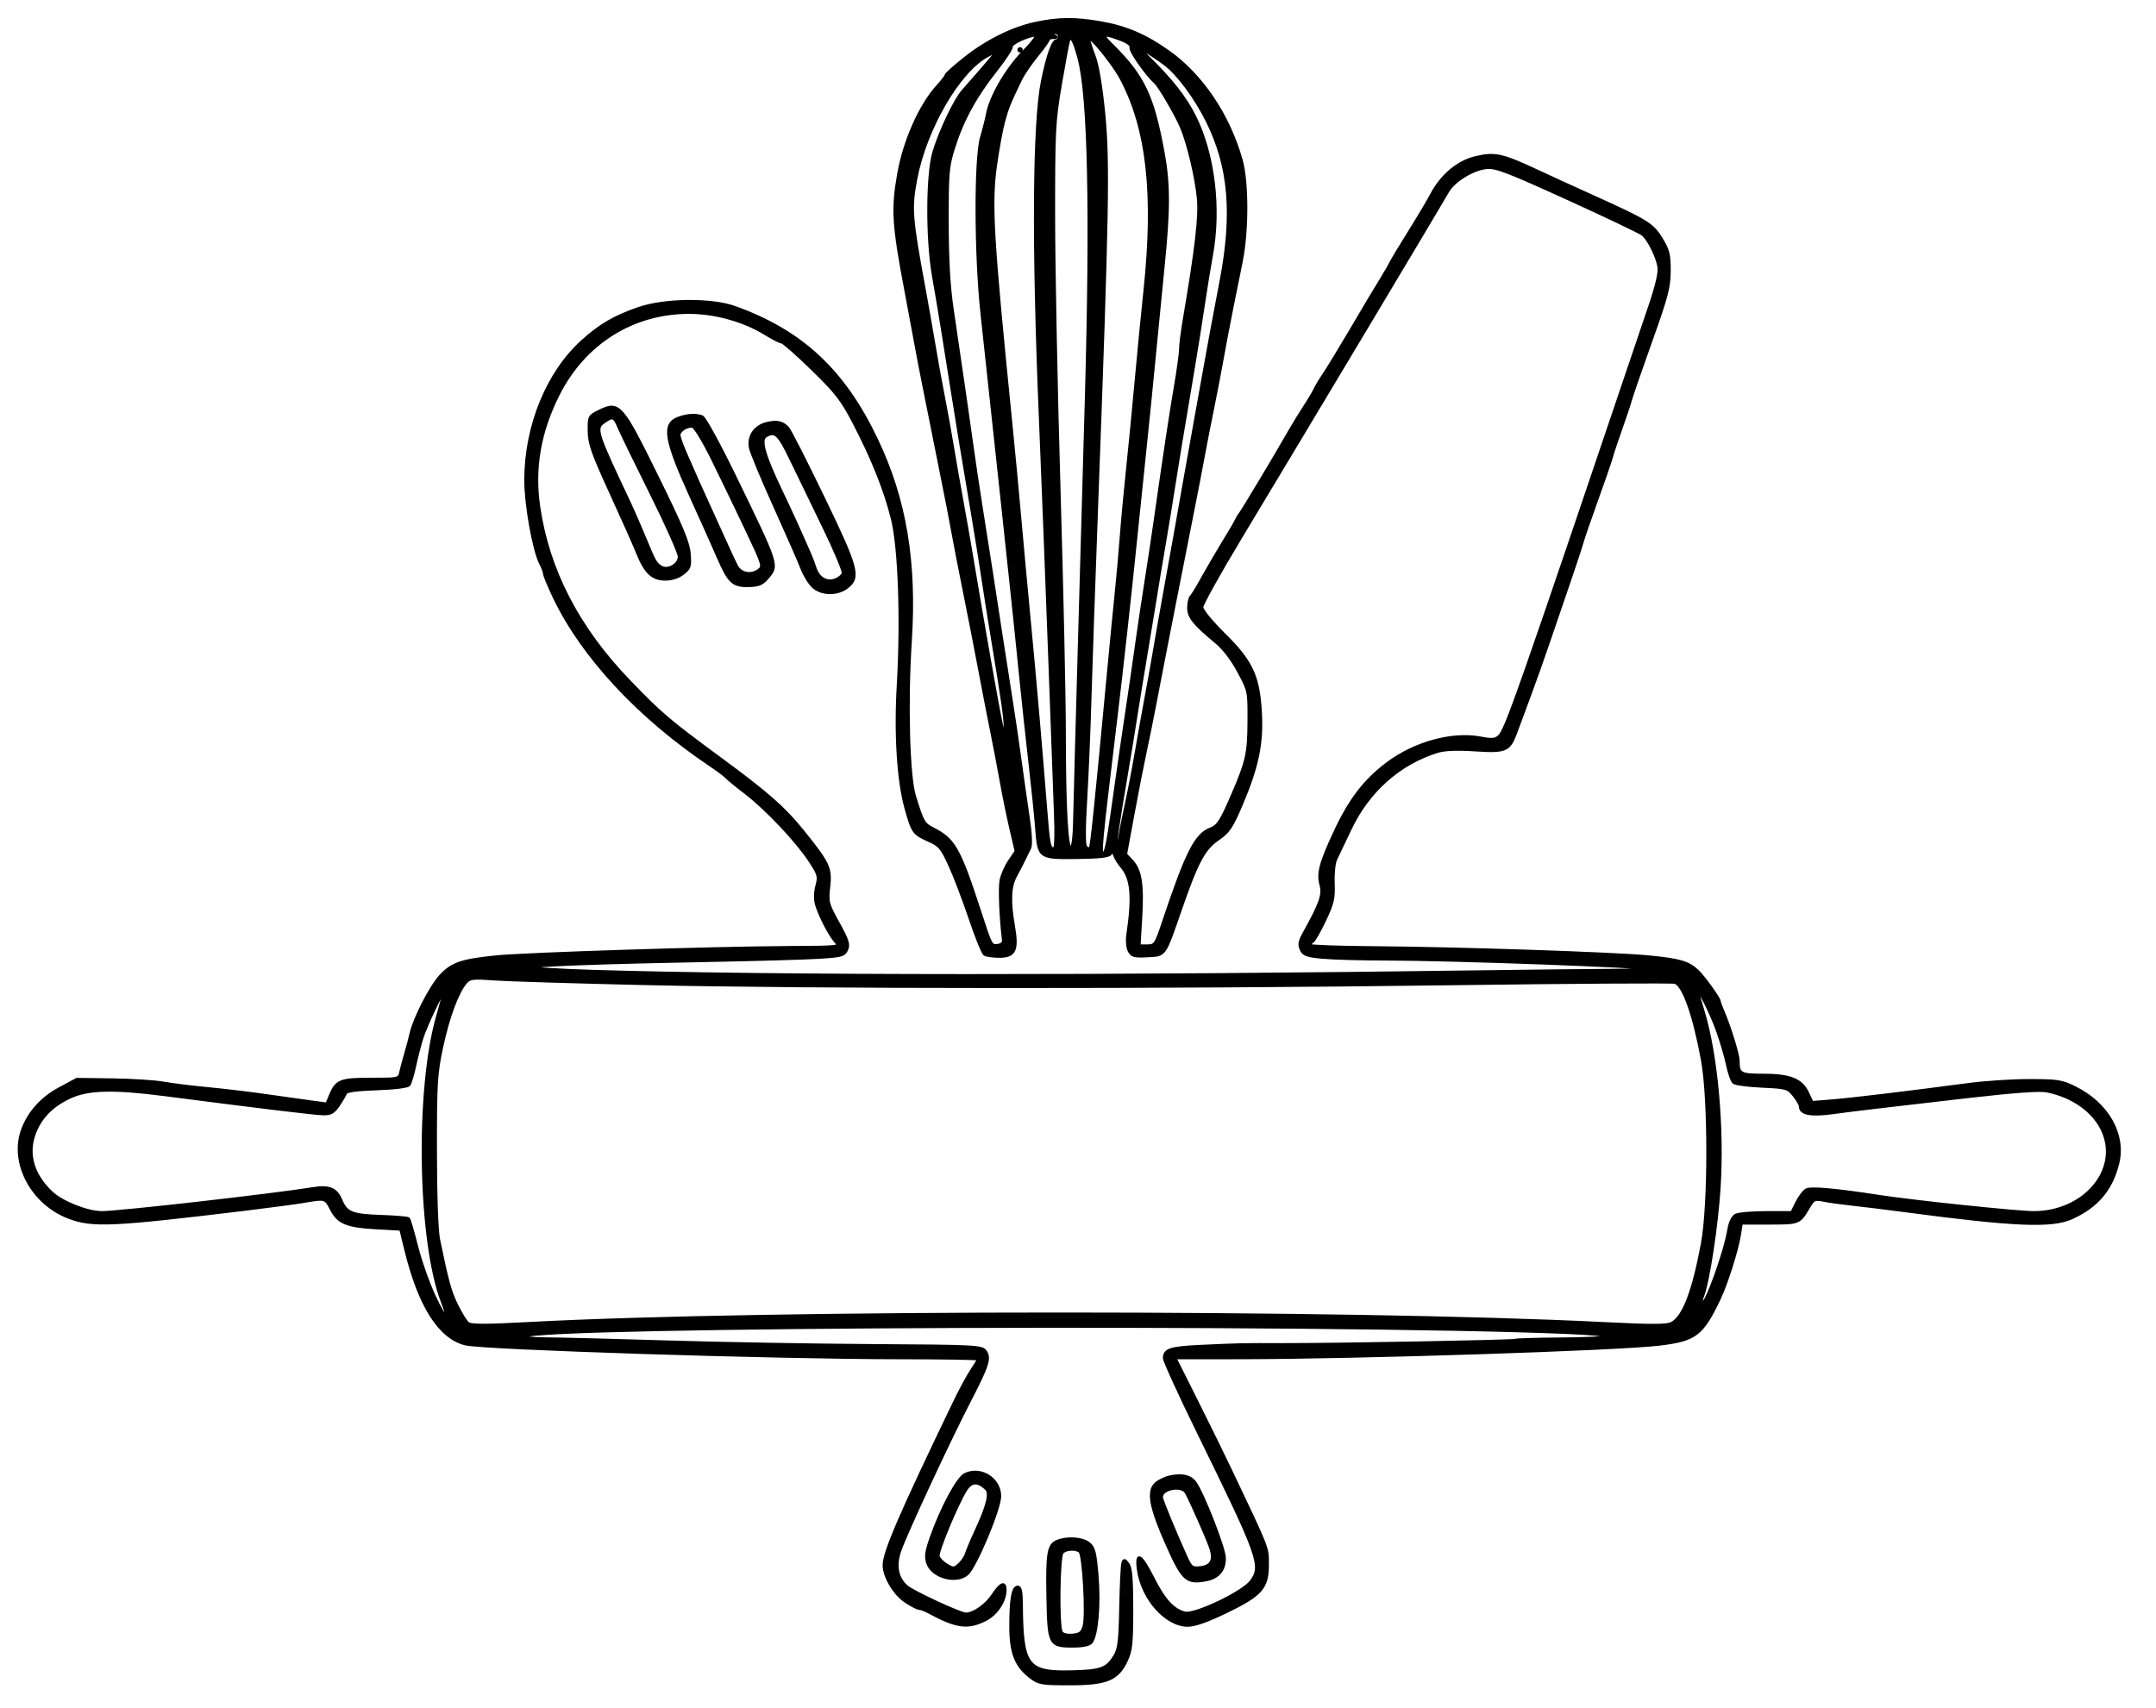 <svg id="svg" version="1.1" width="800" height="634" xmlns="http://www.w3.org/2000/svg"><path d="M384.084 8.648 C 375.470 10.514,365.932 15.289,357.750 21.829 C 354.038 24.797,351.000 27.524,351.000 27.890 C 351.000 28.255,349.600 30.087,347.888 31.961 C 341.474 38.984,335.576 52.243,333.414 64.500 C 331.101 77.611,331.453 83.419,336.020 107.500 C 337.063 113.000,338.655 121.550,339.556 126.500 C 340.458 131.450,342.017 139.550,343.020 144.500 C 344.024 149.450,345.601 157.325,346.526 162.000 C 347.450 166.675,349.028 174.550,350.031 179.500 C 351.035 184.450,352.598 192.550,353.506 197.500 C 354.413 202.450,355.980 210.550,356.987 215.500 C 359.149 226.129,362.501 243.300,364.601 254.500 C 365.425 258.900,366.964 266.775,368.020 272.000 C 369.076 277.225,370.662 285.550,371.545 290.500 C 372.429 295.450,374.016 303.194,375.074 307.708 L 376.997 315.916 374.525 319.558 C 373.165 321.562,371.754 324.796,371.388 326.745 C 370.832 329.710,371.263 340.570,372.251 348.500 C 372.426 349.906,371.835 350.594,370.260 350.818 C 367.768 351.172,367.747 351.134,363.643 338.500 C 356.002 314.977,354.066 311.543,346.207 307.569 C 342.741 305.817,342.341 305.109,339.382 295.500 C 337.091 288.063,336.354 260.889,337.827 238.182 C 339.755 208.453,335.880 185.339,325.223 163.000 C 313.068 137.521,297.472 122.991,272.712 114.082 C 263.891 110.908,246.523 111.105,236.837 114.489 C 227.906 117.610,222.765 120.608,216.156 126.550 C 203.186 138.211,195.086 157.968,195.026 178.091 C 194.999 187.150,198.044 204.251,200.546 209.089 C 201.346 210.635,202.000 212.386,202.000 212.979 C 202.000 213.572,203.604 217.438,205.565 221.569 C 215.978 243.513,237.017 266.157,263.500 283.924 C 266.250 285.769,268.950 287.794,269.500 288.424 C 270.050 289.054,273.200 291.632,276.500 294.153 C 284.171 300.012,295.421 311.873,300.293 319.236 C 303.823 324.570,304.014 325.233,303.057 328.789 C 302.442 331.073,302.371 333.806,302.881 335.584 C 304.068 339.724,307.870 347.109,310.045 349.500 C 311.858 351.493,311.801 351.500,292.682 351.610 C 263.933 351.775,194.823 353.990,184.013 355.093 C 171.198 356.401,167.674 357.619,163.430 362.206 C 159.804 366.125,153.732 377.951,152.489 383.516 C 152.122 385.157,151.227 388.525,150.500 391.000 C 149.773 393.475,148.931 396.625,148.629 398.000 C 148.087 400.471,147.960 400.500,137.692 400.500 C 126.274 400.500,124.832 401.073,122.557 406.517 L 121.230 409.694 115.365 408.905 C 112.139 408.471,104.550 407.405,98.500 406.536 C 92.450 405.667,82.781 404.516,77.013 403.979 C 71.245 403.442,63.937 402.533,60.773 401.959 C 57.608 401.385,49.053 400.833,41.760 400.733 L 28.500 400.551 22.060 404.016 C 15.447 407.575,10.709 412.852,8.326 419.316 C 3.851 431.453,11.829 446.595,25.441 451.805 C 34.262 455.180,41.316 454.868,90.500 448.924 C 99.850 447.794,109.938 446.449,112.917 445.935 C 120.683 444.595,120.765 444.618,122.899 448.803 C 125.456 453.814,128.659 455.149,139.581 455.753 L 148.663 456.255 150.529 463.877 C 155.625 484.703,163.080 496.458,172.693 498.832 C 179.410 500.491,287.386 503.954,333.250 503.982 C 349.613 503.992,363.000 504.205,363.000 504.456 C 363.000 504.706,361.903 506.527,360.563 508.502 C 359.223 510.477,356.349 515.785,354.176 520.296 C 334.065 562.060,328.000 576.106,328.000 580.920 C 328.000 585.151,331.863 591.644,336.015 594.391 C 338.183 595.826,340.460 597.000,341.074 597.000 C 341.689 597.000,343.386 597.651,344.846 598.446 C 354.857 603.898,359.211 604.463,365.699 601.153 C 369.806 599.058,373.000 594.222,373.000 590.099 C 373.000 586.888,371.304 587.583,368.388 591.990 C 365.893 595.760,361.272 599.000,358.389 599.000 C 356.315 599.000,338.714 590.829,336.411 588.796 C 332.847 585.652,331.996 580.937,333.986 575.358 C 336.422 568.526,352.092 534.828,359.496 520.500 C 366.663 506.630,367.489 504.051,365.594 501.460 C 364.309 499.703,361.932 499.582,323.866 499.349 C 301.665 499.213,267.320 498.606,247.545 498.000 C 227.769 497.394,207.584 496.879,202.688 496.856 C 197.792 496.833,194.172 496.439,194.643 495.981 C 198.808 491.935,491.934 490.876,580.979 494.585 C 601.968 495.459,600.668 496.749,578.639 496.906 C 569.916 496.968,562.491 497.192,562.139 497.403 C 561.431 497.828,495.977 499.030,475.500 498.993 C 460.352 498.966,460.920 498.954,446.022 499.620 C 434.257 500.146,432.000 500.867,432.000 504.099 C 432.000 505.119,437.795 517.777,444.877 532.227 C 467.412 578.203,468.473 581.210,464.193 586.944 C 461.108 591.076,443.309 599.545,439.643 598.625 C 435.352 597.548,431.938 593.833,427.947 585.894 C 423.385 576.820,421.407 575.658,422.360 582.611 C 423.829 593.329,432.666 603.273,440.722 603.273 C 443.330 603.273,448.010 601.622,455.049 598.218 C 468.105 591.905,470.391 589.262,470.340 580.537 C 470.303 574.167,470.889 575.663,456.808 546.000 C 454.066 540.225,448.270 528.413,443.928 519.750 L 436.032 504.000 460.266 503.977 C 504.032 503.936,600.752 500.793,615.918 498.918 C 629.158 497.282,631.584 495.423,638.000 482.000 C 640.654 476.449,644.601 463.953,645.504 458.250 L 646.176 454.000 656.548 454.000 C 667.634 454.000,667.636 453.999,671.107 448.148 C 672.965 445.014,673.337 444.844,676.798 445.536 C 678.834 445.944,683.650 446.611,687.500 447.020 C 691.350 447.429,700.125 448.511,707.000 449.425 C 747.456 454.803,761.346 455.388,768.756 452.024 C 778.193 447.741,783.495 441.443,785.885 431.680 C 788.479 421.077,782.025 409.679,770.045 403.710 C 765.082 401.237,763.599 400.999,753.054 400.988 C 746.699 400.982,736.550 401.637,730.500 402.445 C 708.531 405.376,687.336 407.925,679.966 408.521 L 672.432 409.130 670.706 405.510 C 668.401 400.675,664.137 399.000,654.139 399.000 C 645.744 399.000,644.987 398.558,645.010 393.668 C 645.020 391.459,641.807 381.050,639.355 375.349 C 638.610 373.616,638.000 371.951,638.000 371.649 C 638.000 370.592,632.159 362.479,629.841 360.317 C 626.413 357.119,623.312 356.220,611.823 355.091 C 599.179 353.848,540.834 351.903,509.256 351.671 C 496.472 351.577,486.010 351.189,486.006 350.809 C 486.003 350.429,486.479 349.822,487.065 349.460 C 487.651 349.098,489.678 345.541,491.569 341.557 C 494.549 335.279,494.974 333.447,494.754 327.816 C 494.614 324.242,495.027 320.234,495.671 318.909 C 496.316 317.584,498.722 312.534,501.018 307.688 C 507.713 293.558,519.326 283.253,533.427 278.932 C 536.074 278.120,540.660 277.942,547.503 278.384 C 558.825 279.116,560.056 278.571,562.555 271.707 C 563.197 269.943,565.399 264.000,567.447 258.500 C 569.496 253.000,572.696 244.000,574.559 238.500 C 576.422 233.000,579.803 223.100,582.074 216.500 C 584.344 209.900,586.569 203.150,587.017 201.500 C 587.466 199.850,589.946 192.650,592.528 185.500 C 595.110 178.350,597.589 171.150,598.035 169.500 C 598.482 167.850,600.056 163.125,601.532 159.000 C 603.009 154.875,604.582 150.150,605.028 148.500 C 605.473 146.850,608.893 136.950,612.627 126.500 C 618.528 109.985,619.418 106.584,619.437 100.500 C 619.455 94.469,619.044 92.823,616.473 88.609 C 613.187 83.224,611.079 81.922,591.000 72.872 C 584.675 70.021,575.360 65.757,570.301 63.396 C 557.363 57.360,554.714 56.778,547.647 58.423 C 540.982 59.974,534.883 65.093,531.092 72.317 C 529.885 74.618,526.224 80.775,522.956 86.000 C 519.688 91.225,516.701 96.175,516.318 97.000 C 515.935 97.825,514.244 100.761,512.561 103.524 C 508.668 109.915,508.468 110.250,500.354 124.000 C 496.622 130.325,492.495 137.075,491.184 139.000 C 489.873 140.925,488.386 143.400,487.880 144.500 C 487.374 145.600,485.633 148.525,484.012 151.000 C 482.391 153.475,479.911 157.525,478.501 160.000 C 473.656 168.505,461.088 189.501,460.244 190.500 C 459.779 191.050,459.094 192.175,458.721 193.000 C 458.348 193.825,457.020 196.146,455.771 198.157 C 453.142 202.390,447.563 211.930,444.752 217.000 C 443.685 218.925,442.404 220.927,441.906 221.450 C 441.408 221.972,441.000 223.837,441.000 225.594 C 441.000 229.028,443.066 231.610,451.143 238.269 C 454.033 240.651,457.137 244.698,459.581 249.269 C 463.444 256.492,463.448 256.512,463.385 268.000 C 463.321 279.638,462.642 282.656,457.313 295.000 C 453.084 304.796,451.930 306.588,449.185 307.624 C 443.697 309.696,440.332 316.309,431.820 341.750 C 428.834 350.678,428.621 351.000,425.721 351.000 L 422.715 351.000 423.353 340.250 C 424.069 328.184,423.204 322.911,419.940 319.436 L 417.713 317.065 420.434 302.283 C 421.931 294.152,423.982 283.675,424.992 279.000 C 426.002 274.325,427.511 266.900,428.345 262.500 C 429.179 258.100,430.831 249.550,432.017 243.500 C 433.202 237.450,434.787 229.350,435.540 225.500 C 437.671 214.599,440.765 198.932,442.898 188.245 C 443.968 182.885,445.591 174.450,446.505 169.500 C 447.419 164.550,449.003 156.450,450.026 151.500 C 451.048 146.550,452.606 138.450,453.487 133.500 C 454.368 128.550,455.951 120.225,457.005 115.000 C 458.059 109.775,459.691 101.675,460.633 97.000 C 462.894 85.773,462.891 67.572,460.627 59.500 C 455.954 42.840,445.997 27.995,433.583 19.181 C 425.102 13.159,417.905 10.066,408.536 8.417 C 398.922 6.725,392.690 6.784,384.084 8.648 M393.000 13.500 C 393.000 14.325,392.622 15.000,392.161 15.000 C 390.663 15.000,388.761 20.295,386.772 30.000 C 383.631 45.323,383.298 89.933,385.862 152.000 C 387.009 179.775,388.640 221.625,389.485 245.000 C 390.331 268.375,391.262 293.688,391.555 301.250 C 391.893 309.971,391.728 315.000,391.103 315.000 C 389.399 315.000,389.134 313.697,388.042 299.933 C 386.187 276.553,383.973 251.154,381.990 230.500 C 380.933 219.500,379.354 202.400,378.481 192.500 C 377.608 182.600,376.031 165.950,374.977 155.500 C 368.205 88.352,367.463 75.765,369.434 61.500 C 370.269 55.450,371.636 48.025,372.471 45.000 C 373.902 39.812,374.547 38.224,378.777 29.460 C 379.725 27.497,382.413 23.556,384.750 20.702 C 387.087 17.849,389.000 15.173,389.000 14.757 C 389.000 14.341,389.788 13.993,390.750 13.985 C 392.246 13.972,392.282 13.828,391.000 13.000 C 389.718 12.172,389.754 12.028,391.250 12.015 C 392.212 12.007,393.000 12.675,393.000 13.500 M404.729 12.604 C 404.397 12.936,403.534 12.972,402.813 12.683 C 402.015 12.364,402.252 12.127,403.417 12.079 C 404.471 12.036,405.061 12.272,404.729 12.604 M379.653 19.308 C 373.441 25.677,367.496 35.954,366.354 42.301 C 366.037 44.061,365.045 47.975,364.150 51.000 C 361.855 58.755,361.952 94.783,364.325 116.500 C 366.472 136.137,369.582 164.969,371.500 183.000 C 372.290 190.425,373.831 204.825,374.926 215.000 C 376.021 225.175,377.632 240.700,378.505 249.500 C 379.379 258.300,380.973 273.150,382.047 282.500 C 383.121 291.850,384.260 302.949,384.577 307.165 C 385.426 318.434,385.508 318.496,399.541 318.328 C 408.032 318.227,411.490 317.825,412.079 316.872 C 412.698 315.871,413.061 316.028,413.595 317.528 C 413.982 318.613,415.076 320.400,416.026 321.500 C 419.963 326.057,420.560 332.539,418.394 347.175 C 418.094 349.196,418.361 351.806,418.986 352.973 C 419.972 354.816,420.868 355.057,425.778 354.798 C 432.446 354.447,431.958 355.133,438.066 337.500 C 444.189 319.825,446.719 315.095,452.000 311.447 C 455.930 308.732,457.035 307.081,460.720 298.419 C 466.561 284.688,468.381 275.945,467.754 264.619 C 467.001 251.009,464.470 245.544,454.250 235.456 C 449.487 230.754,446.000 226.483,446.000 225.350 C 446.000 224.271,452.353 212.838,460.117 199.944 C 483.962 160.346,535.403 74.362,537.166 71.159 C 539.344 67.201,546.379 62.822,551.463 62.261 C 554.969 61.873,558.946 63.383,581.689 73.734 C 596.092 80.290,608.613 86.264,609.512 87.010 C 611.685 88.813,614.800 95.029,615.488 98.934 C 615.870 101.100,614.813 105.709,612.084 113.787 C 562.916 259.291,558.836 270.937,556.193 273.318 C 554.821 274.554,553.551 274.661,549.500 273.883 C 538.920 271.853,524.947 275.670,514.718 283.385 C 506.375 289.677,500.939 296.759,495.440 308.500 C 489.935 320.255,488.912 324.098,490.121 328.476 C 491.111 332.062,489.950 335.372,483.860 346.314 C 482.183 349.328,481.956 350.607,482.777 352.411 C 483.663 354.354,484.836 354.790,490.659 355.340 C 494.421 355.695,504.925 355.993,514.000 356.003 C 538.869 356.029,610.982 358.670,611.917 359.590 C 612.146 359.815,605.171 360.044,596.417 360.097 C 587.662 360.151,568.125 360.369,553.000 360.582 C 412.429 362.562,286.344 362.512,219.750 360.450 C 207.238 360.063,197.000 359.424,197.000 359.031 C 197.000 358.242,222.444 357.299,266.000 356.473 C 281.675 356.176,298.692 355.679,303.816 355.368 C 312.310 354.853,313.225 354.599,314.186 352.491 C 315.072 350.546,314.578 348.982,311.066 342.620 C 307.082 335.402,306.924 334.793,307.569 329.096 C 308.351 322.184,307.494 320.364,297.808 308.371 C 290.980 299.916,284.804 294.473,268.000 282.099 C 247.982 267.358,245.369 265.141,233.481 252.811 C 214.525 233.149,203.402 211.682,199.955 188.103 C 197.864 173.803,200.189 160.339,207.138 146.500 C 216.759 127.342,234.797 116.000,255.643 116.000 C 265.323 116.000,275.961 118.959,283.946 123.872 C 286.742 125.592,289.501 127.000,290.078 127.000 C 290.654 127.000,295.746 131.496,301.394 136.991 C 310.221 145.578,312.377 148.351,316.749 156.741 C 323.718 170.113,328.403 181.817,331.064 192.500 C 333.731 203.210,334.674 230.027,333.242 254.469 C 332.187 272.480,333.283 289.800,336.124 299.992 C 338.615 308.933,338.991 309.460,344.681 311.977 C 348.623 313.721,349.456 314.715,352.425 321.216 C 354.254 325.222,357.641 334.119,359.950 340.987 C 362.260 347.855,364.678 353.811,365.325 354.222 C 365.971 354.633,368.422 354.976,370.771 354.985 C 376.552 355.005,377.669 352.661,376.119 343.760 C 374.495 334.436,374.732 328.992,376.935 325.000 C 377.997 323.075,379.395 320.375,380.041 319.000 C 380.687 317.625,381.620 315.713,382.115 314.751 C 382.677 313.661,382.467 309.332,381.559 303.251 C 380.758 297.888,379.365 288.100,378.463 281.500 C 377.561 274.900,375.994 264.325,374.980 258.000 C 373.967 251.675,372.424 241.775,371.553 236.000 C 369.679 223.584,366.661 204.190,364.005 187.500 C 362.955 180.900,361.379 170.325,360.505 164.000 C 359.018 153.252,357.738 144.424,353.330 114.500 C 352.112 106.230,351.553 96.283,351.531 82.500 C 351.503 64.277,351.708 61.834,353.842 55.000 C 357.035 44.774,361.845 35.907,369.344 26.423 C 372.812 22.038,375.488 17.965,375.291 17.373 C 374.926 16.277,381.150 13.274,384.153 13.097 C 385.155 13.038,383.386 15.481,379.653 19.308 M415.764 14.654 C 418.529 15.710,419.914 16.783,419.592 17.620 C 419.149 18.776,425.429 27.806,428.550 30.500 C 430.168 31.897,436.470 42.703,438.425 47.433 C 440.975 53.601,443.891 65.982,444.606 73.667 C 445.237 80.457,443.869 92.272,439.465 118.086 C 438.659 122.809,438.000 127.942,438.000 129.493 C 438.000 131.044,437.145 137.306,436.099 143.407 C 434.309 153.854,432.287 167.261,428.469 194.000 C 427.566 200.325,426.001 210.675,424.991 217.000 C 423.981 223.325,422.407 233.900,421.492 240.500 C 420.577 247.100,419.006 257.900,418.000 264.500 C 416.994 271.100,415.418 281.900,414.497 288.500 C 411.130 312.639,410.466 316.345,409.442 316.686 C 408.072 317.143,408.308 314.592,413.993 267.500 C 416.239 248.893,419.234 221.836,421.409 200.500 C 422.250 192.250,423.835 176.950,424.931 166.500 C 426.026 156.050,427.606 140.300,428.440 131.500 C 429.274 122.700,430.731 107.850,431.678 98.500 C 433.785 77.706,433.770 68.206,431.613 56.500 C 427.703 35.277,424.227 28.079,412.179 16.259 C 408.468 12.617,409.372 12.213,415.764 14.654 M400.291 21.500 C 404.098 35.528,405.009 77.864,403.022 148.500 C 402.465 168.300,401.306 209.250,400.445 239.500 C 399.585 269.750,398.795 298.964,398.690 304.419 C 398.572 310.568,398.083 314.476,397.403 314.701 C 395.850 315.216,395.015 300.259,394.989 271.500 C 394.977 258.300,394.080 217.575,392.996 181.000 C 391.912 144.425,391.020 99.115,391.013 80.311 C 391.001 48.319,391.162 45.171,393.521 31.311 C 394.907 23.165,396.272 15.862,396.553 15.083 C 397.341 12.903,398.494 14.883,400.291 21.500 M415.892 29.000 C 425.869 47.618,428.598 71.903,424.772 108.000 C 423.869 116.525,422.398 131.600,421.505 141.500 C 420.611 151.400,419.186 166.025,418.337 174.000 C 417.488 181.975,416.439 193.225,416.006 199.000 C 415.573 204.775,414.729 214.225,414.131 220.000 C 413.532 225.775,412.134 240.175,411.024 252.000 C 406.683 298.240,405.014 314.319,404.501 314.832 C 404.207 315.126,403.509 314.909,402.949 314.349 C 402.259 313.659,402.254 307.870,402.931 296.415 C 403.482 287.112,404.182 270.500,404.487 259.500 C 404.792 248.500,405.931 215.650,407.018 186.500 C 411.033 78.855,411.371 60.193,409.628 42.327 C 408.609 31.882,407.333 24.268,406.026 20.827 C 404.912 17.897,404.018 15.050,404.039 14.500 C 404.109 12.665,412.905 23.425,415.892 29.000 M372.000 18.500 C 372.000 18.775,371.775 19.000,371.500 19.000 C 371.225 19.000,371.000 18.775,371.000 18.500 C 371.000 18.225,371.225 18.000,371.500 18.000 C 371.775 18.000,372.000 18.225,372.000 18.500 M378.000 18.500 C 378.000 18.775,378.225 19.000,378.500 19.000 C 378.775 19.000,379.000 18.775,379.000 18.500 C 379.000 18.225,378.775 18.000,378.500 18.000 C 378.225 18.000,378.000 18.225,378.000 18.500 M432.319 23.880 C 437.089 27.463,443.627 36.299,447.946 45.000 C 456.327 61.881,457.820 79.477,452.995 104.500 C 450.725 116.272,448.060 130.632,446.593 139.000 C 445.773 143.675,444.157 152.675,443.000 159.000 C 441.843 165.325,440.273 174.100,439.510 178.500 C 437.780 188.478,434.410 207.355,432.013 220.500 C 431.010 226.000,429.424 235.000,428.488 240.500 C 427.552 246.000,425.982 254.775,425.000 260.000 C 424.018 265.225,422.452 274.000,421.521 279.500 C 420.589 285.000,418.985 293.325,417.955 298.000 C 416.925 302.675,415.794 308.443,415.442 310.817 C 415.090 313.192,414.556 314.889,414.256 314.589 C 413.694 314.027,414.706 306.679,417.986 287.500 C 419.020 281.450,420.604 271.775,421.506 266.000 C 422.407 260.225,423.985 250.550,425.013 244.500 C 426.041 238.450,427.599 229.000,428.477 223.500 C 429.354 218.000,430.926 208.550,431.970 202.500 C 433.013 196.450,434.602 186.775,435.500 181.000 C 437.040 171.099,437.921 165.773,442.860 136.500 C 443.974 129.900,445.617 119.550,446.513 113.500 C 447.408 107.450,448.784 99.003,449.570 94.730 C 452.749 77.454,450.344 57.416,443.404 43.372 C 439.918 36.316,434.637 29.579,426.000 21.168 C 423.111 18.355,422.937 17.978,425.000 19.010 C 426.375 19.698,429.668 21.890,432.319 23.880 M364.809 25.127 C 361.889 28.497,358.494 32.381,357.264 33.759 C 354.338 37.035,348.691 48.928,346.467 56.500 C 344.000 64.898,343.929 88.875,346.331 102.500 C 348.116 112.625,350.673 128.276,353.520 146.500 C 355.091 156.561,357.313 170.022,360.987 191.750 C 362.080 198.213,363.685 208.225,364.553 214.000 C 365.421 219.775,366.988 229.675,368.036 236.000 C 372.209 261.190,372.996 266.772,372.912 270.558 C 372.830 274.203,372.727 274.048,371.538 268.500 C 370.050 261.557,364.918 232.472,360.510 206.000 C 359.640 200.775,358.061 191.775,357.000 186.000 C 355.939 180.225,354.364 171.225,353.499 166.000 C 352.635 160.775,351.087 152.225,350.061 147.000 C 349.035 141.775,347.444 133.000,346.526 127.500 C 345.608 122.000,344.025 113.000,343.007 107.500 C 338.044 80.659,337.791 77.381,339.841 66.500 C 343.373 47.757,355.883 26.246,366.500 20.659 C 368.150 19.791,369.639 19.062,369.809 19.040 C 369.979 19.018,367.729 21.757,364.809 25.127 M222.000 152.752 C 218.621 154.440,218.502 154.690,218.565 160.000 C 218.620 164.681,219.824 168.107,226.647 183.000 C 231.056 192.625,235.527 202.677,236.582 205.337 C 239.402 212.448,242.105 215.000,246.817 215.000 C 249.312 215.000,251.725 214.217,253.476 212.840 C 255.977 210.873,256.183 210.214,255.786 205.437 C 255.440 201.266,252.980 195.379,243.768 176.681 C 230.511 149.773,229.715 148.898,222.000 152.752 M251.748 155.163 C 245.804 157.334,246.729 163.100,256.455 184.500 C 260.454 193.300,264.987 203.425,266.529 207.000 C 270.429 216.044,272.017 217.522,277.701 217.400 C 281.439 217.320,282.799 216.772,284.673 214.594 C 288.791 209.807,288.958 210.333,272.722 176.902 C 266.806 164.721,261.492 155.019,260.534 154.652 C 258.235 153.769,255.059 153.954,251.748 155.163 M229.580 158.537 C 230.393 160.483,235.770 171.538,241.529 183.105 C 247.288 194.672,252.000 205.240,252.000 206.589 C 252.000 209.596,247.763 211.971,245.239 210.379 C 243.267 209.135,242.856 208.388,238.982 199.000 C 237.279 194.875,234.822 189.250,233.521 186.500 C 221.114 160.274,220.717 159.012,224.123 156.627 C 227.376 154.348,227.907 154.533,229.580 158.537 M284.255 157.200 C 279.980 158.326,277.559 162.044,278.391 166.204 C 278.741 167.954,282.805 177.736,287.422 187.943 C 292.039 198.149,296.587 208.525,297.528 211.000 C 298.470 213.475,300.336 216.512,301.676 217.750 C 304.853 220.684,310.755 220.767,314.365 217.927 C 319.074 214.223,318.204 210.974,305.412 184.491 C 299.039 171.296,293.160 159.757,292.348 158.850 C 290.361 156.630,288.139 156.177,284.255 157.200 M264.145 170.011 C 267.267 176.330,272.886 187.959,276.630 195.854 C 283.245 209.801,283.382 210.248,281.469 211.646 C 278.637 213.717,274.789 212.943,273.287 210.000 C 272.585 208.625,270.600 204.350,268.876 200.500 C 267.152 196.650,264.496 190.800,262.974 187.500 C 260.236 181.562,258.243 177.086,254.123 167.623 C 252.955 164.940,252.000 162.150,252.000 161.423 C 252.000 159.808,254.954 157.944,256.984 158.278 C 257.800 158.411,261.022 163.691,264.145 170.011 M293.594 170.750 C 296.173 176.113,301.625 187.378,305.708 195.784 C 309.792 204.190,312.991 211.803,312.817 212.701 C 312.643 213.599,311.236 214.755,309.692 215.270 C 306.532 216.323,303.558 214.422,302.414 210.618 C 302.064 209.453,301.185 207.150,300.461 205.500 C 295.815 194.912,294.185 191.340,289.425 181.311 C 283.462 168.750,281.964 163.270,284.118 161.906 C 287.542 159.737,288.913 161.017,293.594 170.750 M373.662 278.250 C 373.385 278.938,373.158 278.375,373.158 277.000 C 373.158 275.625,373.385 275.063,373.662 275.750 C 373.940 276.438,373.940 277.563,373.662 278.250 M374.667 282.667 C 374.300 283.033,374.000 282.733,374.000 282.000 C 374.000 281.267,374.300 280.967,374.667 281.333 C 375.033 281.700,375.033 282.300,374.667 282.667 M238.500 365.100 C 300.691 366.546,433.587 366.587,536.757 365.193 C 582.549 364.575,620.703 364.332,621.544 364.655 C 624.763 365.890,628.592 376.808,631.661 393.500 C 634.307 407.889,634.297 447.210,631.643 461.500 C 628.338 479.301,624.726 488.739,620.314 491.099 C 618.504 492.068,613.072 492.082,594.758 491.165 C 500.854 486.464,284.055 486.460,196.279 491.158 C 179.945 492.032,174.729 492.020,173.626 491.105 C 172.838 490.451,170.981 487.437,169.498 484.407 C 167.024 479.350,166.016 475.682,162.787 460.000 C 162.108 456.702,161.647 443.488,161.635 427.000 C 161.617 401.878,161.819 398.549,163.965 388.500 C 166.320 377.477,169.803 368.134,172.865 364.627 C 174.313 362.969,175.473 362.826,183.000 363.381 C 187.675 363.726,212.650 364.500,238.500 365.100 M162.383 376.998 C 154.455 404.370,155.406 460.876,164.172 483.380 C 167.344 491.522,165.275 489.866,161.085 480.908 C 158.922 476.283,156.032 468.076,154.662 462.669 C 153.293 457.263,151.928 452.595,151.629 452.296 C 151.331 451.998,146.803 451.605,141.567 451.424 C 130.585 451.045,128.542 450.232,126.543 445.448 C 124.770 441.206,122.169 440.124,116.117 441.110 C 101.385 443.511,44.200 450.001,37.788 450.000 C 32.461 450.000,23.053 446.276,19.162 442.629 C 12.449 436.335,10.094 428.779,12.552 421.413 C 14.665 415.083,19.110 410.390,26.000 407.216 C 32.731 404.115,42.115 403.875,61.000 406.320 C 98.052 411.116,116.864 413.389,119.947 413.442 C 122.760 413.489,123.805 412.893,125.630 410.202 C 126.859 408.388,128.042 406.373,128.259 405.724 C 128.519 404.943,132.422 404.415,139.795 404.162 C 146.530 403.932,151.280 403.330,151.803 402.640 C 152.280 402.013,153.245 398.800,153.947 395.500 C 154.650 392.200,155.879 387.475,156.678 385.000 C 158.101 380.595,164.160 367.827,164.613 368.280 C 164.739 368.406,163.736 372.329,162.383 376.998 M637.038 382.000 C 638.543 386.125,640.300 392.053,640.942 395.173 C 641.584 398.293,642.648 401.279,643.305 401.807 C 643.962 402.336,648.728 402.962,653.897 403.199 C 662.862 403.610,663.401 403.765,665.642 406.565 C 666.933 408.179,667.992 410.047,667.995 410.715 C 668.006 413.360,671.857 414.128,679.779 413.063 C 688.893 411.837,695.978 410.993,730.000 407.081 C 747.204 405.103,756.801 404.408,759.500 404.945 C 769.369 406.909,777.314 412.701,780.449 420.218 C 786.468 434.649,773.151 450.000,754.614 450.000 C 748.600 450.000,710.195 445.984,697.500 444.027 C 680.790 441.452,671.760 440.660,670.163 441.629 C 669.248 442.184,667.675 444.294,666.668 446.319 L 664.835 450.000 655.352 450.000 C 650.136 450.000,645.039 450.444,644.024 450.987 C 642.905 451.586,641.901 453.651,641.470 456.237 C 640.000 465.056,632.731 485.065,631.459 483.792 C 631.176 483.509,631.378 482.136,631.908 480.741 C 633.941 475.395,637.064 454.747,637.947 440.819 C 639.368 418.387,636.896 391.335,631.944 375.145 C 630.875 371.649,630.002 368.499,630.004 368.145 C 630.014 366.324,634.648 375.451,637.038 382.000 M631.000 485.500 C 631.000 485.775,630.775 486.000,630.500 486.000 C 630.225 486.000,630.000 485.775,630.000 485.500 C 630.000 485.225,630.225 485.000,630.500 485.000 C 630.775 485.000,631.000 485.225,631.000 485.500 M358.000 547.252 C 355.266 548.617,349.229 559.931,345.425 570.817 C 343.619 575.983,343.387 577.811,344.227 580.222 C 346.004 585.320,354.734 587.724,358.854 584.250 C 361.941 581.647,371.000 560.048,371.000 555.292 C 371.000 548.788,363.819 544.347,358.000 547.252 M434.209 548.080 C 432.399 548.456,429.990 549.604,428.856 550.631 C 425.750 553.441,426.860 559.471,433.034 573.332 C 438.820 586.324,440.233 587.643,447.116 586.480 C 452.018 585.652,454.487 582.802,454.364 578.115 C 454.270 574.506,446.495 554.579,443.529 550.345 C 441.796 547.870,438.762 547.133,434.209 548.080 M365.921 552.564 C 367.621 554.178,366.482 558.790,361.991 568.475 C 360.455 571.789,358.917 575.453,358.573 576.618 C 358.230 577.783,357.038 579.561,355.924 580.569 C 354.029 582.284,353.725 582.296,351.199 580.769 C 349.715 579.871,348.350 578.406,348.166 577.512 C 347.814 575.803,354.842 558.831,358.227 553.215 C 360.309 549.759,362.750 549.552,365.921 552.564 M440.136 554.000 C 441.827 557.026,447.838 570.610,449.117 574.294 C 450.763 579.038,449.540 581.376,445.183 581.811 C 442.371 582.091,441.877 581.702,440.114 577.811 C 435.951 568.624,431.000 556.603,431.000 555.684 C 431.000 552.433,438.490 551.052,440.136 554.000 M392.338 571.999 C 388.999 573.345,388.479 576.330,388.774 592.448 C 389.103 610.423,389.391 611.000,398.033 611.000 C 401.778 611.000,404.166 610.505,404.943 609.568 C 407.021 607.064,408.036 595.574,407.127 584.827 C 406.385 576.057,405.951 574.379,404.022 572.816 C 401.648 570.894,396.049 570.502,392.338 571.999 M400.617 575.765 C 402.044 576.704,403.352 599.449,402.212 603.500 C 401.521 605.956,400.765 606.559,398.039 606.824 C 396.051 607.018,394.372 606.615,393.870 605.824 C 392.510 603.679,392.800 577.600,394.200 576.200 C 395.536 574.864,398.901 574.636,400.617 575.765 M416.618 580.000 C 416.329 580.825,415.960 588.250,415.797 596.500 C 415.549 609.025,415.192 612.009,413.634 614.582 C 410.735 619.369,408.617 620.155,397.874 620.428 C 381.038 620.858,379.221 618.429,379.047 595.250 C 379.012 590.636,378.640 589.000,377.625 589.000 C 375.797 589.000,375.000 593.453,375.000 603.665 C 375.000 613.413,376.911 618.305,382.335 622.442 C 385.474 624.836,386.410 625.000,396.958 625.000 C 410.621 625.000,414.687 623.325,417.968 616.345 C 419.725 612.607,420.000 610.015,420.000 597.202 C 420.000 585.931,419.658 581.917,418.571 580.441 C 417.388 578.833,417.053 578.757,416.618 580.000 " stroke="black" fill="#000000" fill-rule="evenodd"/></svg>